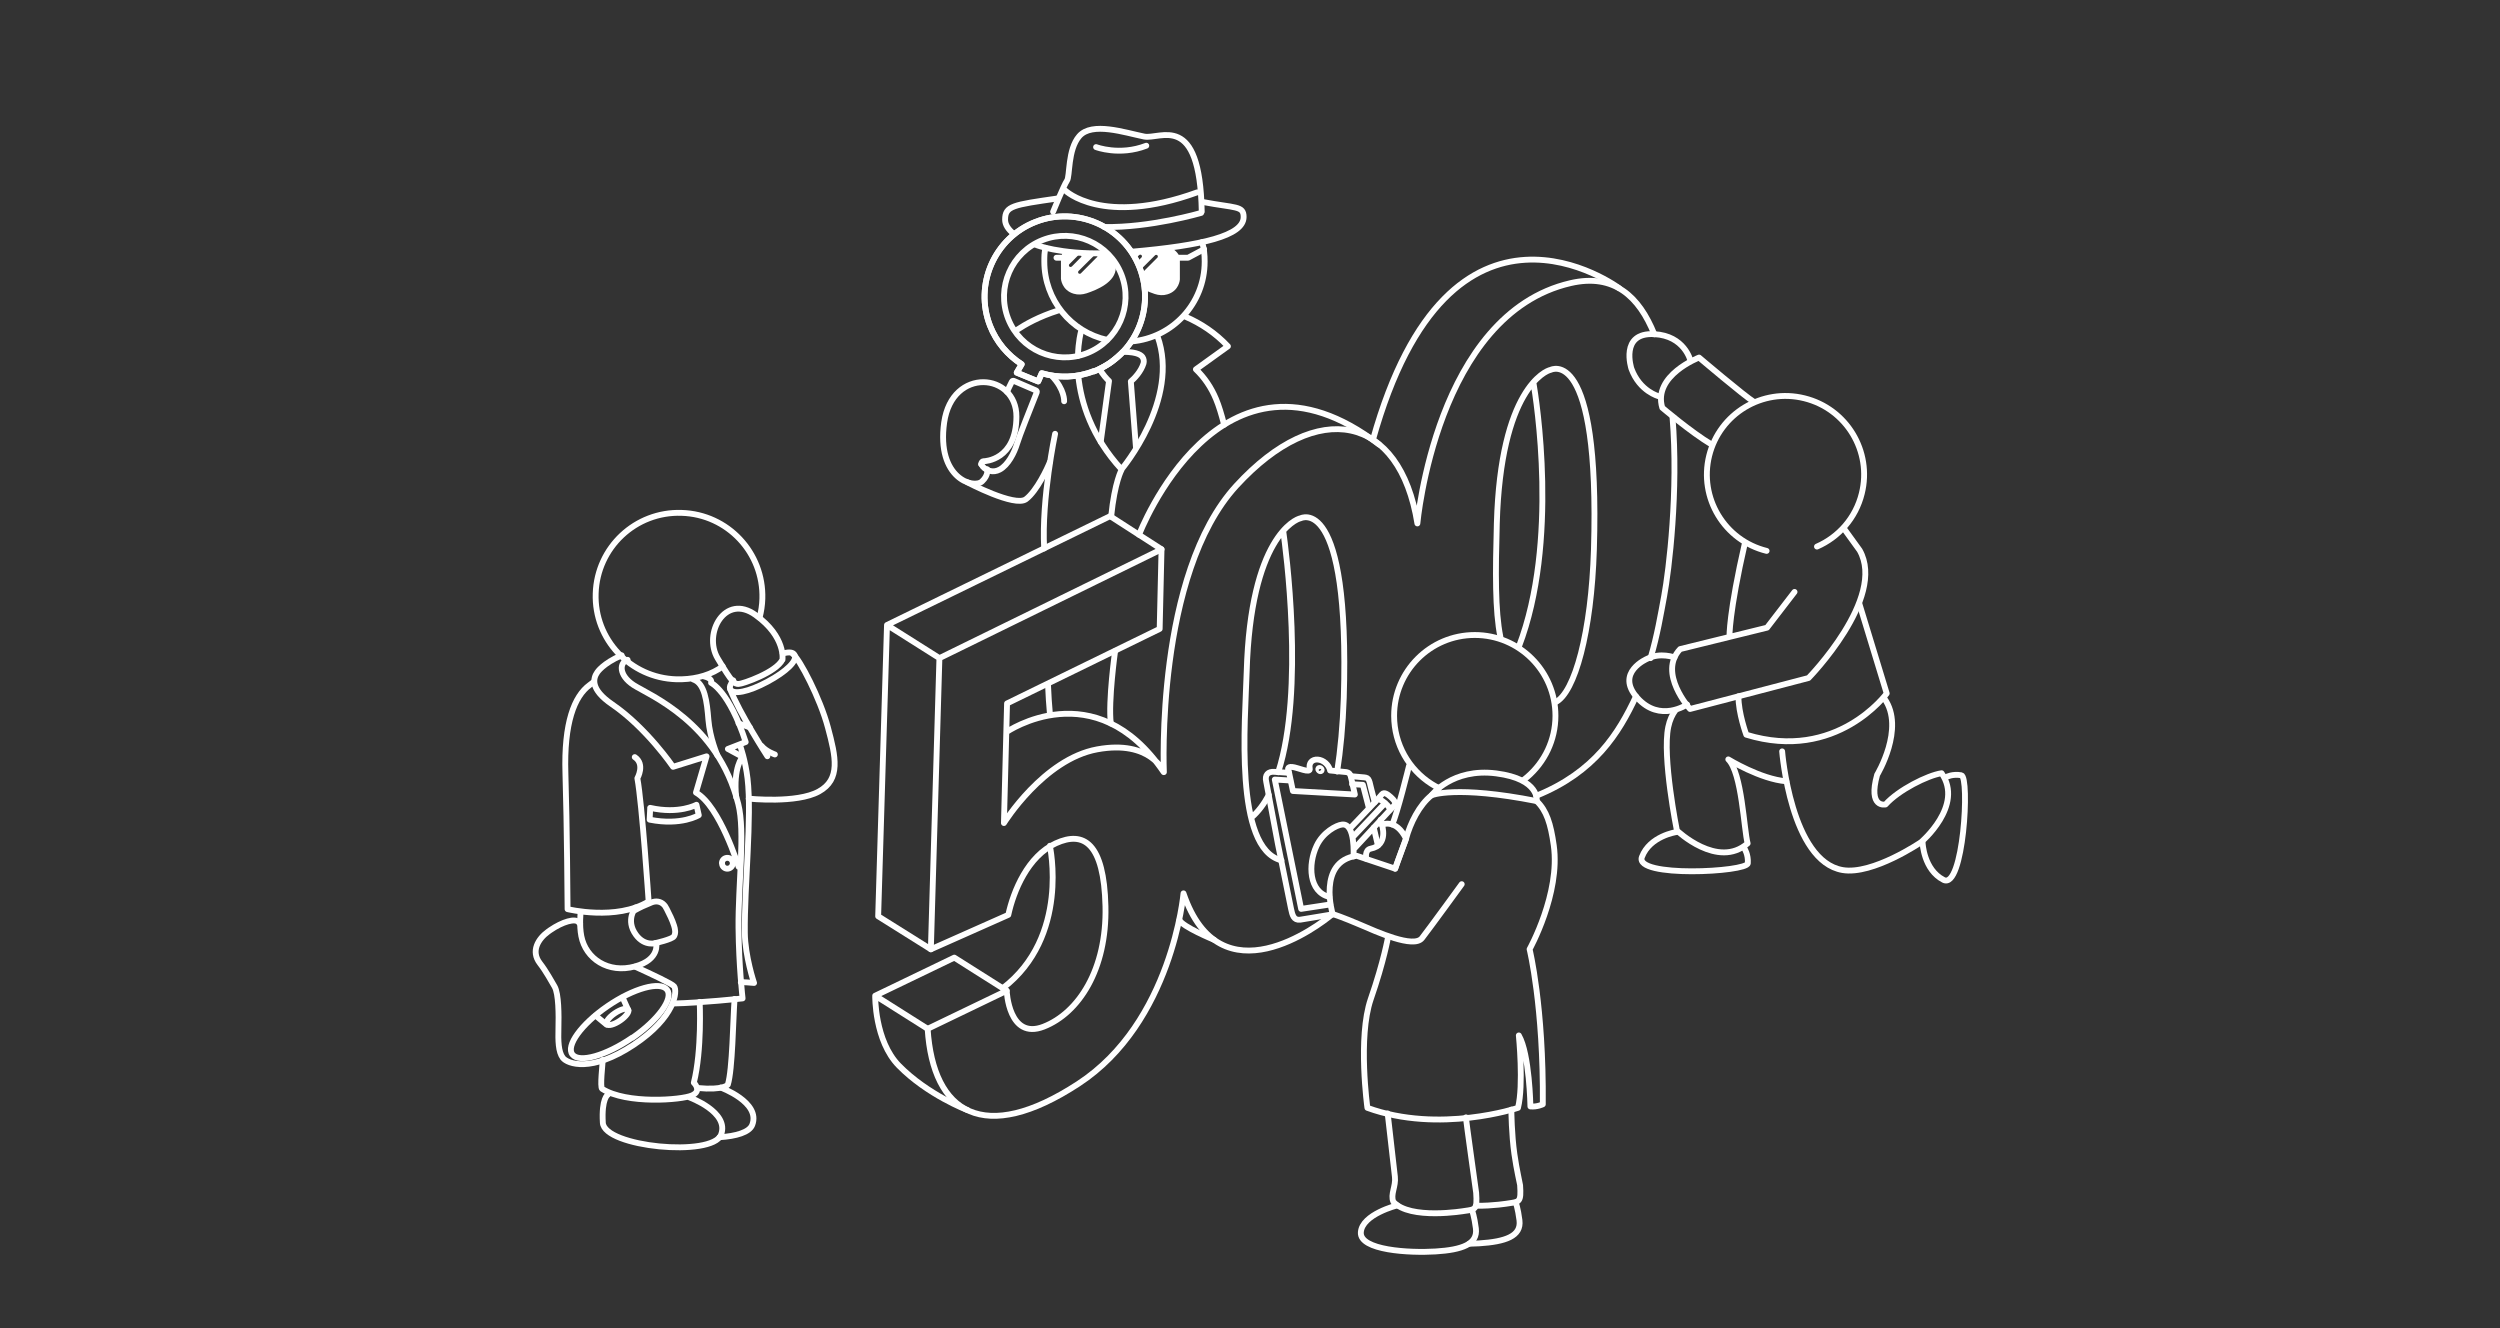 <svg xmlns="http://www.w3.org/2000/svg" xmlns:xlink="http://www.w3.org/1999/xlink" width="1280" height="680" viewBox="0 100 1280 680"><rect x="0" y="100" width="1280" height="680" fill="#333333" stroke="none"/><defs><path id="a" d="M0 0h1280v1000H0z"/></defs><clipPath id="b"><use xlink:href="#a" overflow="visible"/></clipPath><path fill="none" stroke="#FFF" stroke-linecap="round" stroke-linejoin="round" stroke-width="3" d="M369.02 656.84s20.6 7.53 16.13 19.1c-1.47 3.8-8.27 5.8-16.77 6.32m-10.14-69.3s1.22 24.54-3 41.4c0 0 4.4 4.12-.96 6.5s-33.5 4.57-45.98-3.37c-1.18-.8.24-12.6.3-14.8m80.33-226.5c.8-3.1 1.3-6.3 1.4-9.6.72-23.6-17.78-43.3-41.34-44-23.6-.8-43.3 17.7-44 41.3-.8 23.5 17.8 43.2 41.3 43.9 7.9.2 15.5-1.4 21.8-5.3 1.4-.9 1.9-1.4 1.9-1.4" clip-path="url(#b)"/><path fill="none" stroke="#FFF" stroke-linecap="round" stroke-linejoin="round" stroke-width="3" d="M321.34 437.83c-4.2 1.25-4.74 7.82 3.07 12.92 7.9 5.1 43.1 19.04 53.6 60.95 3.6 14.23-.1 41.05.1 63.37.2 19.88 2.1 36.12 2.1 36.12s-21.3 2.3-35.5 2.6" clip-path="url(#b)"/><path fill="none" stroke="#FFF" stroke-linecap="round" stroke-linejoin="round" stroke-width="3" d="M378.13 543.76s-9.53-31-21.8-37.96l5.43-18.55-17.15 5.36s-13.5-19.9-31.2-32c-11.4-7.8-9.7-13.4-7.6-16.4 0 0 2.8-4.5 12.5-8.7" clip-path="url(#b)"/><path fill="none" stroke="#FFF" stroke-linecap="round" stroke-linejoin="round" stroke-width="3" d="M325 487.64c5.44 3.63 1.33 10.83 1.33 10.83 2.43 13.06 5.77 63.07 5.77 63.07-16.55 10.05-41.5 3.94-41.5 3.94s-.28-43.45-1.1-69.45c-.83-26 4.6-39.6 12.38-45.28 1.92-1.4 2.24-1.77 2.24-1.77m75.18 153.94s.55-.2 6.78.35c0 0-4.6-13.56-4.72-25.7-.26-23.8 3.67-59.36 1.38-78.94-1.1-9.4-3.8-16.9-3.8-16.9" clip-path="url(#b)"/><path fill="none" stroke="#FFF" stroke-linecap="round" stroke-linejoin="round" stroke-width="3" d="M360.7 446.4s4.14.8 3.37 3.22c0 0 9.18 4.05 17.73 30.3l-9.12 3.54 7.5 4.05s-4.85 5.1-3.25 20.7m-9.63-21.5s-3.84-8.8-4.6-18.2c-.74-9.3-1.87-18.7-7.7-20.6" clip-path="url(#b)"/><path fill="none" stroke="#FFF" stroke-linecap="round" stroke-linejoin="round" stroke-miterlimit="10" stroke-width="3" d="M332.88 513.62c14.8 3.35 23.7-1.58 23.7-1.58l1.2 5.33s-8.9 5.53-25.17 2.3l.3-6.05z" clip-path="url(#b)"/><path fill="none" stroke="#FFF" stroke-linecap="round" stroke-linejoin="round" stroke-width="3" d="M383.34 508.9s24.63 2.6 35.9-3.64c11.3-6.24 8.7-17.72 4.67-32.74-4-15.03-14.5-35.1-17.9-37.63" clip-path="url(#b)"/><path fill="none" stroke="#FFF" stroke-linecap="round" stroke-linejoin="round" stroke-miterlimit="10" stroke-width="3" d="M375.45 448.35c-1.52 1.9-2.13 3.52-1.55 4.6 1.54 2.88 9.24 1.34 19.03-3.9 9.8-5.25 15.42-10.82 13.9-13.7-.78-1.42-2.4-1.62-6.1-.85" clip-path="url(#b)"/><path fill="none" stroke="#FFF" stroke-linecap="round" stroke-linejoin="round" stroke-width="3" d="M392.9 487.2s-14.6-22.57-19-34.24" clip-path="url(#b)"/><path fill="none" stroke="#FFF" stroke-linecap="round" stroke-linejoin="round" stroke-miterlimit="10" stroke-width="3" d="M396.74 486.28s-4.46-1.52-6.8-4.37" clip-path="url(#b)"/><path fill="none" stroke="#FFF" stroke-linecap="round" stroke-linejoin="round" stroke-width="3" d="M400.62 437.84s1.84-11.73-13.76-22.95c-15.6-11.3-26.98 9.5-19.4 22.2 7.58 12.7 8.6 13.1 10.7 13.1 2.06 0 19.4-6 22.46-12.5z" clip-path="url(#b)"/><path fill="none" stroke="#FFF" stroke-linecap="round" stroke-linejoin="round" stroke-miterlimit="10" stroke-width="3" d="m383.88 472.4-5.73-2.04m-8.52 71.54a2.769 2.769 0 0 1 2.85-2.68c1.54.04 2.74 1.32 2.7 2.85a2.816 2.816 0 0 1-2.87 2.7c-1.5-.06-2.7-1.34-2.6-2.87z" clip-path="url(#b)"/><path fill="none" stroke="#FFF" stroke-linecap="round" stroke-linejoin="round" stroke-width="3" d="M376.1 611.46c-.78 10.3-1.04 36.25-3.45 43.87 0 0-1.87 3.03-15.57 1.72m-31.65-92.43s-5.38 6.42.2 14.02c4.53 6.16 10.33 4.17 10.33 4.17s2.15 8.4-10.82 12c-13.7 3.8-25.28-4-27.5-15.5-1.1-5.6-.36-12.2-.36-12.2m26.36 64.2c-13.37 9.2-27.04 13.1-30.54 8.6-3.5-4.4 4.5-15.5 17.87-24.7 13.37-9.2 27.04-13 30.54-8.5s-4.5 15.5-17.8 24.7z" clip-path="url(#b)"/><path fill="none" stroke="#FFF" stroke-linecap="round" stroke-linejoin="round" stroke-width="3" d="M317.57 622.48c-3.02 2.08-6.1 2.95-6.9 1.94-.8-1 1-3.5 4.03-5.58 3.02-2.08 6.12-2.94 6.9-1.94.8 1-1 3.5-4.03 5.58" clip-path="url(#b)"/><path fill="none" stroke="#FFF" stroke-linecap="round" stroke-linejoin="round" stroke-width="3" d="m297.05 573.02-.82-.85c-1.66-2.12-8.17-.3-14.53 4.07l-1.04.74c-5.14 3.7-9 10.05-4.24 16.2 3.17 4.07 6.05 9.43 7.53 11.93 2.15 3.7 2.14 14.8 1.97 21.3-.17 6.5-.08 12.1 2.25 15.2 2.34 3.1 14.6 7.7 36.2-6.6s22.53-27.7 20.78-30c-1-1.3-11.23-6.1-20-10.1M304.97 620l5.57 4.6m11.2-7.28-2.96-6.6m5.82-44.43c3.68-2 4.78-2.5 8.9-4.2 2.35-1 4.84-.6 6.5 1.2.4.4.74.9 1.02 1.5l.35.6c1.4 2.8 2.85 5.6 3.77 8.6.53 1.7.94 3.8-.06 5.4-.96 1.6-9.64 3.5-9.64 3.5m17.6 79s20.6 7.52 16.13 19.1c-4.48 11.6-59.8 6.33-60.52-6.15-.72-12.5 2.52-14.3 2.52-14.3" clip-path="url(#b)"/><path fill="none" stroke="#FFF" stroke-linecap="round" stroke-linejoin="round" stroke-miterlimit="10" stroke-width="3" d="M579.32 274.82c21-1.8 37.47-19.4 37.47-40.87 0-3.8-.3-6.5-1.3-10m-80.2 2.93c-.6 2.67-.6 4.24-.6 7.07 0 19.6 13.7 36 32.1 40.06m48.2-65s-26.3 7.7-49.6 7.2m-26.2-7.8s5.5-13.6 7.1-15.9c1.6-2.2.3-15.9 6.3-22.8 6.5-7.5 23.3-1.8 33.2.2 8.2 1.7 28.6-13.3 29.5 38.5m-69.9-10.9s19 18.6 67.5 1m-51.7-23.2s12 4.6 25.7-.7" clip-path="url(#b)"/><path fill="none" stroke="#FFF" stroke-linecap="round" stroke-linejoin="round" stroke-miterlimit="10" stroke-width="3" d="M579.64 228.85c35.83-3.13 57.1-8.12 57.1-17.75 0-5.84-4-4.46-21.03-7.7m-85.2 22.03c-.3-.1 12.1 4.86 35.3 4.24m-24.4-28.05c-22.8 3.3-26.8 3.8-26.8 10.86 0 2.53 1.6 5.06 4.6 7.4m21.7 12.08h2.3m60.4 0h4.7l8.2-4.38" clip-path="url(#b)"/><path fill="#FFF" d="M571.22 234.97c-1.23-2.4-4.7-5.6-4.7-5.6l-3.48-.26c-.22.1-.44.1-.67.1h-1.02c-.1 0-.18.1-.27.1-.86.4-1.78.6-2.7.5-3.43 0-6.8-.7-10.2-.7-.74 0-1.42-.1-2.08-.3-.3 0-.57-.1-.85-.1-1.2.77-2.04 1.74-2.04 3.6v10.47s.4 5.8 6.5 7.6c2.2.65 4.4.5 6.6-.2 5.2-1.7 15-5.7 15-13.22 0 0 .2-1.4.1-1.62m-22.7 1.1c-.1.17-.3.25-.6.25-.2 0-.4-.07-.6-.23-.3-.37-.3-.9 0-1.2l4.7-4.7c.4-.33.9-.33 1.2 0 .4.33.4.87 0 1.2l-4.6 4.66zm12.8-4.65-8.1 8.16c-.1.14-.3.23-.6.23-.2 0-.4-.1-.6-.22-.3-.33-.3-.87 0-1.2l8.2-8.15c.38-.3.9-.3 1.2 0s.38.9 0 1.2" clip-path="url(#b)"/><path fill="none" stroke="#FFF" stroke-linecap="round" stroke-linejoin="round" stroke-miterlimit="10" stroke-width="3" d="M538.5 292.44c6.76 7.1 6.34 13 6.34 13m-2.94-46.5c-10.14 3.23-16.8 7.04-21.46 10.12m91.86 20.04 16.4-11.8c-6.5-6.93-13.93-11.74-21.6-15.08m19.65 55.26c-1.32-5.2-2.7-9.73-4.14-13.17-2.5-6-6-11.1-10.3-15.2m-72.1 33s-7 33.1-5.6 58.7m17.5-88.1c1.4 13.4 6.7 30.8 22.1 47.6 0 0 30.2-35.8 18.4-68.2m-39.2-2.1s-1.3 4.7-1.5 12.2m22.4 58.2s-3.6 6.2-5.4 24.1m-32.34 85.8c.23 5.5.56 10.8 1 15.4m-22-165.1c1.5-3.13.9-2 2.5-5.2.15-.4.6-.52 1-.4l11.34 4.88c.37.16.56.6.4 1-3.1 7.86-8.9 22.3-10.07 26.26-1.43 4.7-4.6 11-8.94 13.3-1.7.9-3.46 1.1-5.15.6-2-.6-3.4-1.7-4.2-3.3" clip-path="url(#b)"/><path fill="none" stroke="#FFF" stroke-linecap="round" stroke-linejoin="round" stroke-miterlimit="10" stroke-width="3" d="M560.1 290.15c21.1-8.23 31.58-32.1 23.36-53.2-8.24-21.1-32.1-31.6-53.2-23.36-21.1 8.2-31.6 32.1-23.36 53.2 3.3 8.4 9.08 15.1 16.2 19.7l-2.52 4.3 10.98 4.5 1.82-4.2c8.48 2.5 17.85 2.4 26.72-1.1zm-26.23-67.27c16-6.24 34.06 1.7 40.3 17.7 6.23 15.97-1.7 34.05-17.7 40.28-15.98 6.23-34.05-1.7-40.3-17.7-6.22-15.97 1.72-34.05 17.7-40.28" clip-path="url(#b)"/><path fill="none" stroke="#FFF" stroke-linecap="round" stroke-linejoin="round" stroke-miterlimit="10" stroke-width="3" d="M560.1 290.15c21.1-8.23 31.58-32.1 23.35-53.2-8.23-21.1-32.1-31.6-53.2-23.36-21.1 8.2-31.58 32.1-23.35 53.2 3.3 8.4 9.08 15.1 16.2 19.7l-2.52 4.3 10.98 4.5 1.82-4.2c8.48 2.5 17.85 2.4 26.72-1.1zm-57.77 47.5c.3-1.8 1.58-1.52 1.58-1.52s16.4-.4 16.5-22.8c.1-22.4-32.9-25.7-37 3-4 28.7 15.2 34.15 19.4 30.14 3.5-3.32 2.6-6.22 2.6-6.22" clip-path="url(#b)"/><path fill="none" stroke="#FFF" stroke-linecap="round" stroke-linejoin="round" stroke-miterlimit="10" stroke-width="3" d="M495.3 346.95s24.34 12.87 30 8.64c5.65-4.3 11.1-16.1 12.22-19" clip-path="url(#b)"/><path fill="#FFF" d="m600.27 226.88-20.63 1.97c.54.85 1.23 2.66 1.7 3.56l1.9-1.8c.33-.3.87-.3 1.2 0 .33.4.33.9 0 1.2l-2.28 2.3c.46 1 .9 2 1.3 3l.4 1.1 7.53-7.5c.3-.3.8-.3 1.2 0 .3.4.3.9 0 1.2l-8.2 8.2c.8 2.8 1.4 5.5 1.6 8.3 1.9.9 3.7 1.6 5.2 2.1 2.1.7 4.4.86 6.5.2 6.1-1.8 6.4-7.6 6.4-7.6v-10.5c0-2.3-2.3-4.5-4-5.4" clip-path="url(#b)"/><path fill="none" stroke="#FFF" stroke-linecap="round" stroke-linejoin="round" stroke-miterlimit="10" stroke-width="3" d="m563.56 326.28 4.26-31.2c-1.13-1.06-3.2-3.24-4.83-6.2 1.2-.58 2.3-1.22 3.5-1.9 3.5-1.9 8.4-6.83 8.4-6.83h.1c8 0 9.5 2.03 10 2.7.6.92.8 2.05.5 3.2-1.3 4.25-4.8 7.8-6.5 9.24l2.6 33.6m283.9-44.3s-3-12.7-18.5-13.5c-17.86-1-11.7 17.7-11.7 17.7 4.24 11.6 14 14.1 14 14.1" clip-path="url(#b)"/><path fill="none" stroke="#FFF" stroke-linecap="round" stroke-linejoin="round" stroke-miterlimit="10" stroke-width="3" d="M898.02 305.77c-4.75-2.9-28.1-22.7-28.1-22.7s-23.78 9.1-18.83 25.7c0 0 14.5 12.4 25.3 18.86m108 203.97s.5 13.67 10.7 18.9c10.2 5.2 13.5-52.77 9.1-53.57-4.5-.8-7.6.87-7.6.87" clip-path="url(#b)"/><path fill="none" stroke="#FFF" stroke-linecap="round" stroke-linejoin="round" stroke-miterlimit="10" stroke-width="3" d="M912.46 484.7s4.43 56.28 30.98 60.77c15.37 2.6 40.15-14.28 40.15-14.28s22.1-18.7 10.5-35.3c-7.2 1.1-22.1 8.6-28.7 16 0 0-9.1 2.1-4.3-15.2 0 0 14.4-23.8 3.8-38.9" clip-path="url(#b)"/><path fill="none" stroke="#FFF" stroke-linecap="round" stroke-linejoin="round" stroke-miterlimit="10" stroke-width="3" d="M952.05 409.3 966 455.05s-25.66 35.32-71.9 21.12c0 0-4.1-11.13-4-19.67m-31.84 69.53s-13.55 1.98-17.6 12.74c-4.07 10.77 53.92 7.72 54.23 3.22.3-4.5-1.7-7.5-1.7-7.5" clip-path="url(#b)"/><path fill="none" stroke="#FFF" stroke-linecap="round" stroke-linejoin="round" stroke-miterlimit="10" stroke-width="3" d="M857.97 463.48c-1.74 2.3-3.08 5.17-3.82 8.73-3.18 15.3 4.42 53 4.42 53s20.95 20 36.22 6.6c-1.9-7-2.9-36.1-9.9-43 0 0 16.6 10.2 29.7 11.2" clip-path="url(#b)"/><path fill="none" stroke="#FFF" stroke-linecap="round" stroke-linejoin="round" stroke-miterlimit="10" stroke-width="3" d="M863.8 460.7s-13.9 9.56-25.47-3.36c-11.65-13 5.1-20.07 5.1-20.07 6.7-3.4 13.92-.66 13.92-.66" clip-path="url(#b)"/><path fill="none" stroke="#FFF" stroke-linecap="round" stroke-linejoin="round" stroke-miterlimit="10" stroke-width="3" d="m918.8 403.07-14.08 18.3-44.48 10.96C848.62 444.57 865.3 463 865.3 463l60.67-15.86s40.02-40.93 26.18-65.38l-7.45-10.3m-40.2 10.6c-21.56-5.33-34.73-27.16-29.4-48.74 5.35-21.58 27.17-34.75 48.74-29.4 21.58 5.33 34.75 27.15 29.4 48.73-3.1 12.62-11.9 22.38-22.95 27.2m-44.8 46.25s-.4-11.83 8-48.5M715.4 717.16s-18 4.5-18.65 13.76c-.66 9.27 24.87 10.67 38.28 9.83 13.42-.84 21.65-3.66 20.62-11.8-.78-6.15-1.9-9.1-1.9-9.1" clip-path="url(#b)"/><path fill="none" stroke="#FFF" stroke-linecap="round" stroke-linejoin="round" stroke-miterlimit="10" stroke-width="3" d="M752.25 736.8c1.82-.04 3.54-.1 5.1-.2 13.42-.85 21.64-3.66 20.62-11.8-.78-6.16-1.9-9.1-1.9-9.1m-72.2-204.96-1.78-6.8c-1.3-5.75-1.3-5.75-4.7-6.02l-5.8-.53m15.8 24.8-.5-2.5m-47-24-7.3-.5c-3.4-.3-5.1 1.6-4.3 5l6 31.9 6.7 33.1m0 0c.7 3.4 1.4 6.1 4.7 5.7l16.9-2.8m68 104c0 2 5.1 37.3 5.2 38.6.6 8.8-.4 8.5-5.9 9.3 0 0-28.1 4.8-36.5-4.7-1.6-3.8 1.4-7.9.8-12.8l-3.7-32.4" clip-path="url(#b)"/><path fill="none" stroke="#FFF" stroke-linecap="round" stroke-linejoin="round" stroke-miterlimit="10" stroke-width="3" d="M773.82 668.13c0 1.12.12 12.56 1.54 22.7 1.13 8.1 2.9 15.37 2.93 15.95.6 8.84-.4 8.5-5.9 9.34 0 0-7.9 1.36-16.6 1.22m-19.1-213.86c-1.3-.65-2.6-1.37-3.8-2.14-11.5-7.34-19.1-20.22-19.1-34.87 0-22.84 18.5-41.35 41.3-41.35s41.3 18.5 41.3 41.35c0 12.52-5.6 23.74-14.4 31.32-.7.6-1.5 1.2-2.2 1.8" clip-path="url(#b)"/><path fill="none" stroke="#FFF" stroke-linecap="round" stroke-linejoin="round" stroke-miterlimit="10" stroke-width="3" d="M786.8 510.16s1.8-11.27-20.73-14.18c-22.54-2.9-33.14 11.2-33.14 11.2s12.25-5.23 53.86 2.98zm-83.44 13.56 2.13 9.2m-13.2-31.42 5.5.33 3.1 11.9m-19.8 49.35-14.9 2.27-13.5-66.22 7.9.48" clip-path="url(#b)"/><path fill="none" stroke="#FFF" stroke-linecap="round" stroke-linejoin="round" stroke-miterlimit="10" stroke-width="3" d="m659.8 494.62 2.17 10.37 31.72 1.8-2.1-9.4c-.5-2.1-2.5-2.1-2.5-2.1l-8.1-.8v-.1c-.6-2.8-3.4-5.3-6.3-5.5-2.9-.2-4.7 1.8-4.1 4.6s-6.3-.6-9-.8c-2.8-.3-2 1.6-2 1.6zm15.18-.66c-.1-.46.2-.8.67-.76.47.03.93.44 1.03.9.1.45-.2.8-.67.76-.4-.04-.9-.44-1-.9zm34.24 17.18-16.74 17.64m21.42-16.53c1.04-1.15-.15-2.65-1.88-4.2-1.73-1.57-3.36-2.58-4.4-1.44l-2.8 3.2c1.04-1.1 2.67-.1 4.4 1.4s2.92 3.1 1.9 4.2l2.8-3.1zm-20.83 22.58 18.04-19.47m-6.2-5.64L691 524.34m2 14.16s1.1-17.07-5.8-16.34c-2.93.3-9.83 3.9-13.1 10.9-4.5 9.6-3.96 23.65 6.54 26.17m18.9-19.53s-1.04-4.55 2.3-5.2c9.3-1.8 5.7-12.28 5.7-12.28s7.27-3.34 12.36 7.2c0 0-5.32 14.15-5.57 15.35m72.47-34.6c5.03 4.86 7.16 11.5 8.73 22.7C799 557.5 783.15 586 783.15 586s7.2 29.23 6.77 79.4c0 0-2.96 1.45-6.35 1.1 0 0-.43-26.9-5.93-36.36 0 0 2.54 25.44-.43 37.08 0 0-40.2 13.45-77.1 0 0 0-5-36 1.7-55.62 6.8-19.63 8.9-32 8.9-32" clip-path="url(#b)"/><path fill="none" stroke="#FFF" stroke-linecap="round" stroke-linejoin="round" stroke-miterlimit="10" stroke-width="3" d="M748.4 552.7s-16.1 22.16-20.33 27.62c-4.23 5.45-23.3-3.27-31.77-6.9-8.47-3.65-13.98-5.46-13.98-5.46s-8.05-26.9 12.3-29.8l19.7 6.6 5.58-15.34c2.17-8.03 6.8-17.26 13.03-22.24" clip-path="url(#b)"/><path fill="none" stroke="#FFF" stroke-linecap="round" stroke-linejoin="round" stroke-miterlimit="10" stroke-width="1.5" d="M561.58 175.07s12.03 4.55 25.7-.73" clip-path="url(#b)"/><path fill="none" stroke="#FFF" stroke-linecap="round" stroke-linejoin="round" stroke-miterlimit="10" stroke-width="3" d="m454.14 420 114.24-55.73 26.33 16.96L481 436.96zm22.46 166.04 4.38-149.08L454.14 420l-4.52 149.13zm361.03-129.5c-8.75 18.75-21.03 38.8-51.1 50.92m69.8-193.76c3.1 37.28-1.8 78.18-4.3 91.62-1.7 9.08-3.5 20.04-6.95 31.65" clip-path="url(#b)"/><path fill="none" stroke="#FFF" stroke-linecap="round" stroke-linejoin="round" stroke-miterlimit="10" stroke-width="3" d="m594.7 381.23-.95 40.77-78.14 38.16-1.6 61.24s20.3-32.74 47.8-37.74c27.5-5 34.1 11.67 34.1 11.67S591.4 394.08 633 348.7c41.6-45.34 83.8-36.4 92.7 19.3 0 0 9.6-107.12 78.43-123.04 22.18-5.13 35.1 6.77 42.9 26.22M721.4 492.2s-6.1 24.85-8.6 29.93m-31.1 46.33c-6.1 5-56.94 44.4-75.75-11.06 0 0-5.77 66.15-53.9 97.54-48.13 31.4-74.32 15.3-77.1-28.18l40.48-19.5s.98 25.37 18.9 18.4c17.92-7 32.43-29.3 31.67-61.64-.75-32.35-11.1-38.8-25.42-32.25-14.33 6.56-21.67 24.4-24.33 36.65l-39.65 17.62m60.92-53s10.36 46.58-24.12 72.94m1.9-131.18s45.33-31.3 80.52 20.53" clip-path="url(#b)"/><path fill="none" stroke="#FFF" stroke-linecap="round" stroke-linejoin="round" stroke-miterlimit="10" stroke-width="3" d="M515.42 607.26 488.6 590.3l-40.47 19.5 26.83 16.96m95.97-193.4s-3.57 25.57-2.2 37.06m14.45-96.62s41.46-108.57 122.94-46.17m62.08 98.47c-2.72-13.4-2.53-33.2-1.83-58.12 1.96-68.75 25.06-78.2 27.55-78.6 0 0 25.33-13.5 22.17 91.85-1.3 42.42-9.8 73.5-19.7 78.32m-11.3-163.83c1.5 8.92 13.1 81.67-7.4 135.28M656.1 540.5c-24.42-5.92-18.5-71.94-17.8-96.52 1.96-68.75 25.06-78.2 27.55-78.6 0 0 25.33-13.5 22.17 91.85-.48 14-1.68 26.8-3.4 37.8m-35 12c-2.45 4.6-5.35 8.5-8.78 11.47M657 371.75c1.3 9.06 11 81.68-2.56 123.65m174.6-247.84S742.6 182.9 702.9 325.3M448.1 609.8s-.4 23.03 12.13 35.82c14.7 15 35.03 22.73 35.03 22.73m126.33-87.18s-16.4-6.74-17.7-10.14" clip-path="url(#b)"/></svg>